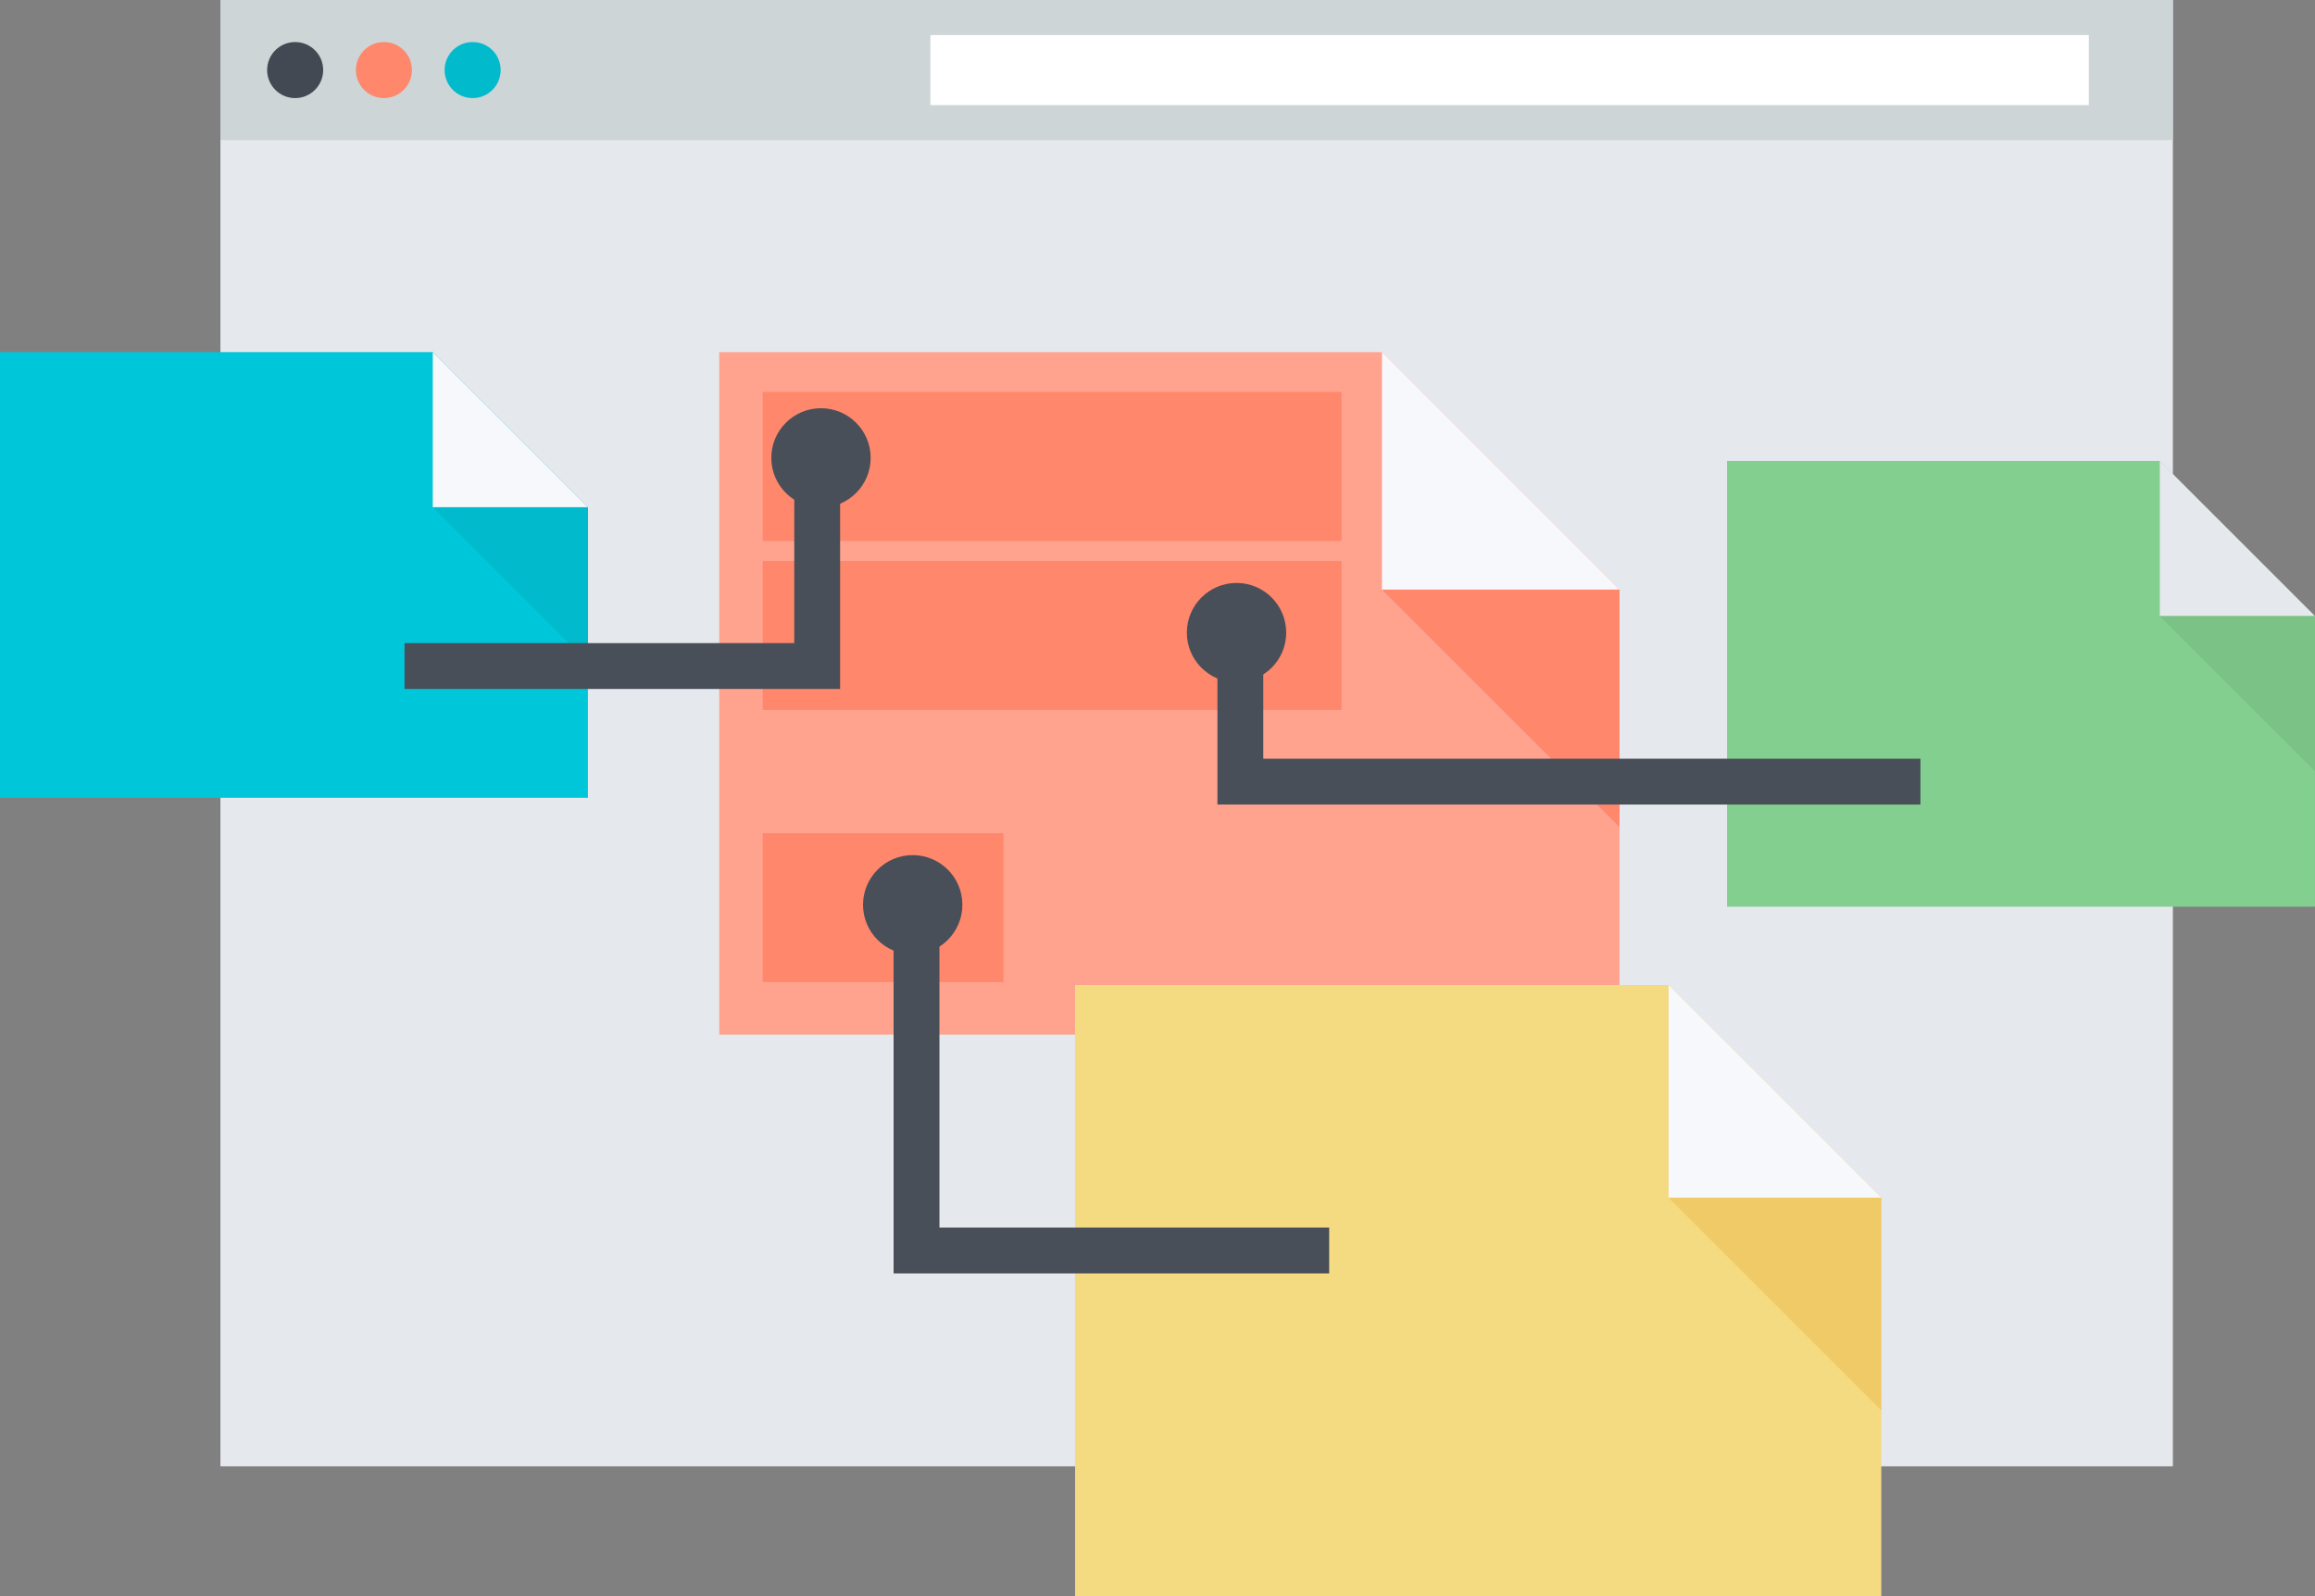 <?xml version="1.0" encoding="UTF-8" standalone="no"?>
<!-- Created with Inkscape (http://www.inkscape.org/) -->

<svg
   xmlns:dc="http://purl.org/dc/elements/1.1/"
   xmlns:cc="http://creativecommons.org/ns#"
   xmlns:rdf="http://www.w3.org/1999/02/22-rdf-syntax-ns#"
   xmlns:svg="http://www.w3.org/2000/svg"
   xmlns="http://www.w3.org/2000/svg"
   xmlns:sodipodi="http://sodipodi.sourceforge.net/DTD/sodipodi-0.dtd"
   xmlns:inkscape="http://www.inkscape.org/namespaces/inkscape"
   id="svg2"
   version="1.1"
   inkscape:version="0.91 r13725"
   xml:space="preserve"
   width="126.224"
   height="87.054"
   viewBox="0 0 126.224 87.054"
   sodipodi:docname="clear-advert-s.svg"><rect x="0" y="0" width="126.224" height="87.054" fill="#808080" stroke="none"/><defs
     id="defs6"><clipPath
       clipPathUnits="userSpaceOnUse"
       id="clipPath22"><path
         d="m 0,69.644 100.979,0 L 100.979,0 0,0 0,69.644 Z"
         id="path24"
         inkscape:connector-curvature="0" /></clipPath></defs><sodipodi:namedview
     pagecolor="#ffffff"
     bordercolor="#666666"
     borderopacity="1"
     objecttolerance="10"
     gridtolerance="10"
     guidetolerance="10"
     inkscape:pageopacity="0"
     inkscape:pageshadow="2"
     inkscape:window-width="640"
     inkscape:window-height="480"
     id="namedview4"
     showgrid="false"
     inkscape:zoom="2.7109455"
     inkscape:cx="63.111874"
     inkscape:cy="43.527248"
     inkscape:window-x="0"
     inkscape:window-y="0"
     inkscape:window-maximized="0"
     inkscape:current-layer="g10" /><g
     id="g10"
     inkscape:groupmode="layer"
     inkscape:label="clear-advert-s"
     transform="matrix(1.25,0,0,-1.25,0,87.055)"><path
       d="m 9.615,5.667 85.165,0 0,63.977 -85.165,0 0,-63.977 z"
       style="fill:#e5e8ec;fill-opacity:1;fill-rule:nonzero;stroke:none"
       id="path12"
       inkscape:connector-curvature="0" /><path
       d="m 9.615,63.531 85.165,0 0,6.113 -85.165,0 0,-6.113 z"
       style="fill:#cdd5d7;fill-opacity:1;fill-rule:nonzero;stroke:none"
       id="path14"
       inkscape:connector-curvature="0" /><path
       d="m 91.113,65.059 -50.53,0 0,3.056 50.53,0 0,-3.056 z"
       style="fill:#ffffff;fill-opacity:1;fill-rule:nonzero;stroke:none"
       id="path16"
       inkscape:connector-curvature="0" /><g
       id="g18"><g
         id="g20"
         clip-path="url(#clipPath22)"><g
           id="g26"
           transform="translate(14.097,66.587)"><path
             d="m 0,0 c 0,-0.674 -0.548,-1.223 -1.223,-1.223 -0.675,0 -1.222,0.549 -1.222,1.223 0,0.677 0.547,1.222 1.222,1.222 C -0.548,1.222 0,0.677 0,0"
             style="fill:#424953;fill-opacity:1;fill-rule:nonzero;stroke:none"
             id="path28"
             inkscape:connector-curvature="0" /></g><g
           id="g30"
           transform="translate(17.968,66.587)"><path
             d="m 0,0 c 0,-0.674 -0.547,-1.223 -1.223,-1.223 -0.674,0 -1.221,0.549 -1.221,1.223 0,0.677 0.547,1.222 1.221,1.222 C -0.547,1.222 0,0.677 0,0"
             style="fill:#ff876c;fill-opacity:1;fill-rule:nonzero;stroke:none"
             id="path32"
             inkscape:connector-curvature="0" /></g><g
           id="g34"
           transform="translate(21.839,66.587)"><path
             d="m 0,0 c 0,-0.674 -0.547,-1.223 -1.223,-1.223 -0.674,0 -1.222,0.549 -1.222,1.223 0,0.677 0.548,1.222 1.222,1.222 C -0.547,1.222 0,0.677 0,0"
             style="fill:#01bacc;fill-opacity:1;fill-rule:nonzero;stroke:none"
             id="path36"
             inkscape:connector-curvature="0" /></g><g
           id="g38"
           transform="translate(70.644,24.501)"><path
             d="m 0,0 0,4.952 0,14.463 -10.363,10.364 -28.908,0 0,-10.708 0,-14.119 0,-4.952 L 0,0 Z"
             style="fill:#ffa38f;fill-opacity:1;fill-rule:nonzero;stroke:none"
             id="path40"
             inkscape:connector-curvature="0" /></g><g
           id="g42"
           transform="translate(60.281,43.916)"><path
             d="M 0,0 10.363,0 0,10.365 0,0 Z"
             style="fill:#f7f8fc;fill-opacity:1;fill-rule:nonzero;stroke:none"
             id="path44"
             inkscape:connector-curvature="0" /></g><g
           id="g46"
           transform="translate(70.644,43.916)"><path
             d="M 0,0 -10.363,0 0,-10.363 0,0 Z"
             style="fill:#ff876c;fill-opacity:1;fill-rule:nonzero;stroke:none"
             id="path48"
             inkscape:connector-curvature="0" /></g><path
           d="m 58.52,46.042 -25.25,0 0,6.5 25.25,0 0,-6.5 z"
           style="fill:#ff876c;fill-opacity:1;fill-rule:nonzero;stroke:none"
           id="path50"
           inkscape:connector-curvature="0" /><path
           d="m 58.52,38.667 -25.25,0 0,6.5 25.25,0 0,-6.5 z"
           style="fill:#ff876c;fill-opacity:1;fill-rule:nonzero;stroke:none"
           id="path52"
           inkscape:connector-curvature="0" /><path
           d="m 43.77,26.792 -10.5,0 0,6.5 10.5,0 0,-6.5 z"
           style="fill:#ff876c;fill-opacity:1;fill-rule:nonzero;stroke:none"
           id="path54"
           inkscape:connector-curvature="0" /><g
           id="g56"
           transform="translate(25.645,34.834)"><path
             d="m 0,0 0,3.235 0,9.444 -6.767,6.768 -18.878,0 0,-6.993 0,-9.219 0,-3.235 L 0,0 Z"
             style="fill:#00c6da;fill-opacity:1;fill-rule:nonzero;stroke:none"
             id="path58"
             inkscape:connector-curvature="0" /></g><g
           id="g60"
           transform="translate(18.877,47.512)"><path
             d="M 0,0 6.767,0 0,6.768 0,0 Z"
             style="fill:#f7f8fc;fill-opacity:1;fill-rule:nonzero;stroke:none"
             id="path62"
             inkscape:connector-curvature="0" /></g><g
           id="g64"
           transform="translate(25.645,47.512)"><path
             d="M 0,0 -6.767,0 0,-6.767 0,0 Z"
             style="fill:#01bacc;fill-opacity:1;fill-rule:nonzero;stroke:none"
             id="path66"
             inkscape:connector-curvature="0" /></g><g
           id="g68"
           transform="translate(37.978,49.667)"><path
             d="m 0,0 c 0,-1.197 -0.971,-2.167 -2.167,-2.167 -1.196,0 -2.167,0.97 -2.167,2.167 0,1.197 0.971,2.166 2.167,2.166 C -0.971,2.166 0,1.197 0,0"
             style="fill:#484f59;fill-opacity:1;fill-rule:nonzero;stroke:none"
             id="path70"
             inkscape:connector-curvature="0" /></g><g
           id="g72"
           transform="translate(36.645,39.584)"><path
             d="m 0,0 -19,0 0,2 17,0 0,8.25 2,0 L 0,0 Z"
             style="fill:#484f59;fill-opacity:1;fill-rule:nonzero;stroke:none"
             id="path74"
             inkscape:connector-curvature="0" /></g><g
           id="g76"
           transform="translate(82.062,0)"><path
             d="m 0,0 0,4.435 0,12.951 -9.28,9.281 -25.888,0 0,-9.588 0,-12.644 0,-4.435 L 0,0 Z"
             style="fill:#f4da80;fill-opacity:1;fill-rule:nonzero;stroke:none"
             id="path78"
             inkscape:connector-curvature="0" /></g><g
           id="g80"
           transform="translate(72.782,17.386)"><path
             d="M 0,0 9.28,0 0,9.281 0,0 Z"
             style="fill:#f7f8fc;fill-opacity:1;fill-rule:nonzero;stroke:none"
             id="path82"
             inkscape:connector-curvature="0" /></g><g
           id="g84"
           transform="translate(82.062,17.386)"><path
             d="M 0,0 -9.28,0 0,-9.28 0,0 Z"
             style="fill:#f0ca67;fill-opacity:1;fill-rule:nonzero;stroke:none"
             id="path86"
             inkscape:connector-curvature="0" /></g><g
           id="g88"
           transform="translate(37.645,30.168)"><path
             d="m 0,0 c 0,-1.197 0.971,-2.167 2.167,-2.167 1.196,0 2.167,0.97 2.167,2.167 0,1.197 -0.971,2.166 -2.167,2.166 C 0.971,2.166 0,1.197 0,0"
             style="fill:#484f59;fill-opacity:1;fill-rule:nonzero;stroke:none"
             id="path90"
             inkscape:connector-curvature="0" /></g><g
           id="g92"
           transform="translate(57.978,14.084)"><path
             d="m 0,0 -19,0 0,16.25 2,0 L -17,2 0,2 0,0 Z"
             style="fill:#484f59;fill-opacity:1;fill-rule:nonzero;stroke:none"
             id="path94"
             inkscape:connector-curvature="0" /></g><g
           id="g96"
           transform="translate(100.978,30.084)"><path
             d="m 0,0 0,3.235 0,9.444 -6.768,6.768 -18.878,0 0,-6.993 0,-9.219 0,-3.235 L 0,0 Z"
             style="fill:#82cf8f;fill-opacity:1;fill-rule:nonzero;stroke:none"
             id="path98"
             inkscape:connector-curvature="0" /></g><g
           id="g100"
           transform="translate(94.21,42.762)"><path
             d="M 0,0 6.768,0 0,6.768 0,0 Z"
             style="fill:#e5e8ec;fill-opacity:1;fill-rule:nonzero;stroke:none"
             id="path102"
             inkscape:connector-curvature="0" /></g><g
           id="g104"
           transform="translate(100.978,42.762)"><path
             d="M 0,0 -6.768,0 0,-6.767 0,0 Z"
             style="fill:#7ac286;fill-opacity:1;fill-rule:nonzero;stroke:none"
             id="path106"
             inkscape:connector-curvature="0" /></g><g
           id="g108"
           transform="translate(51.77,42.041)"><path
             d="m 0,0 c 0,-1.196 0.971,-2.166 2.167,-2.166 1.196,0 2.167,0.97 2.167,2.166 0,1.197 -0.971,2.168 -2.167,2.168 C 0.971,2.168 0,1.197 0,0"
             style="fill:#484f59;fill-opacity:1;fill-rule:nonzero;stroke:none"
             id="path110"
             inkscape:connector-curvature="0" /></g><g
           id="g112"
           transform="translate(83.769,34.541)"><path
             d="m 0,0 -30.666,0 0,7.668 2,0 0,-5.668 L 0,2 0,0 Z"
             style="fill:#484f59;fill-opacity:1;fill-rule:nonzero;stroke:none"
             id="path114"
             inkscape:connector-curvature="0" /></g></g></g></g></svg>